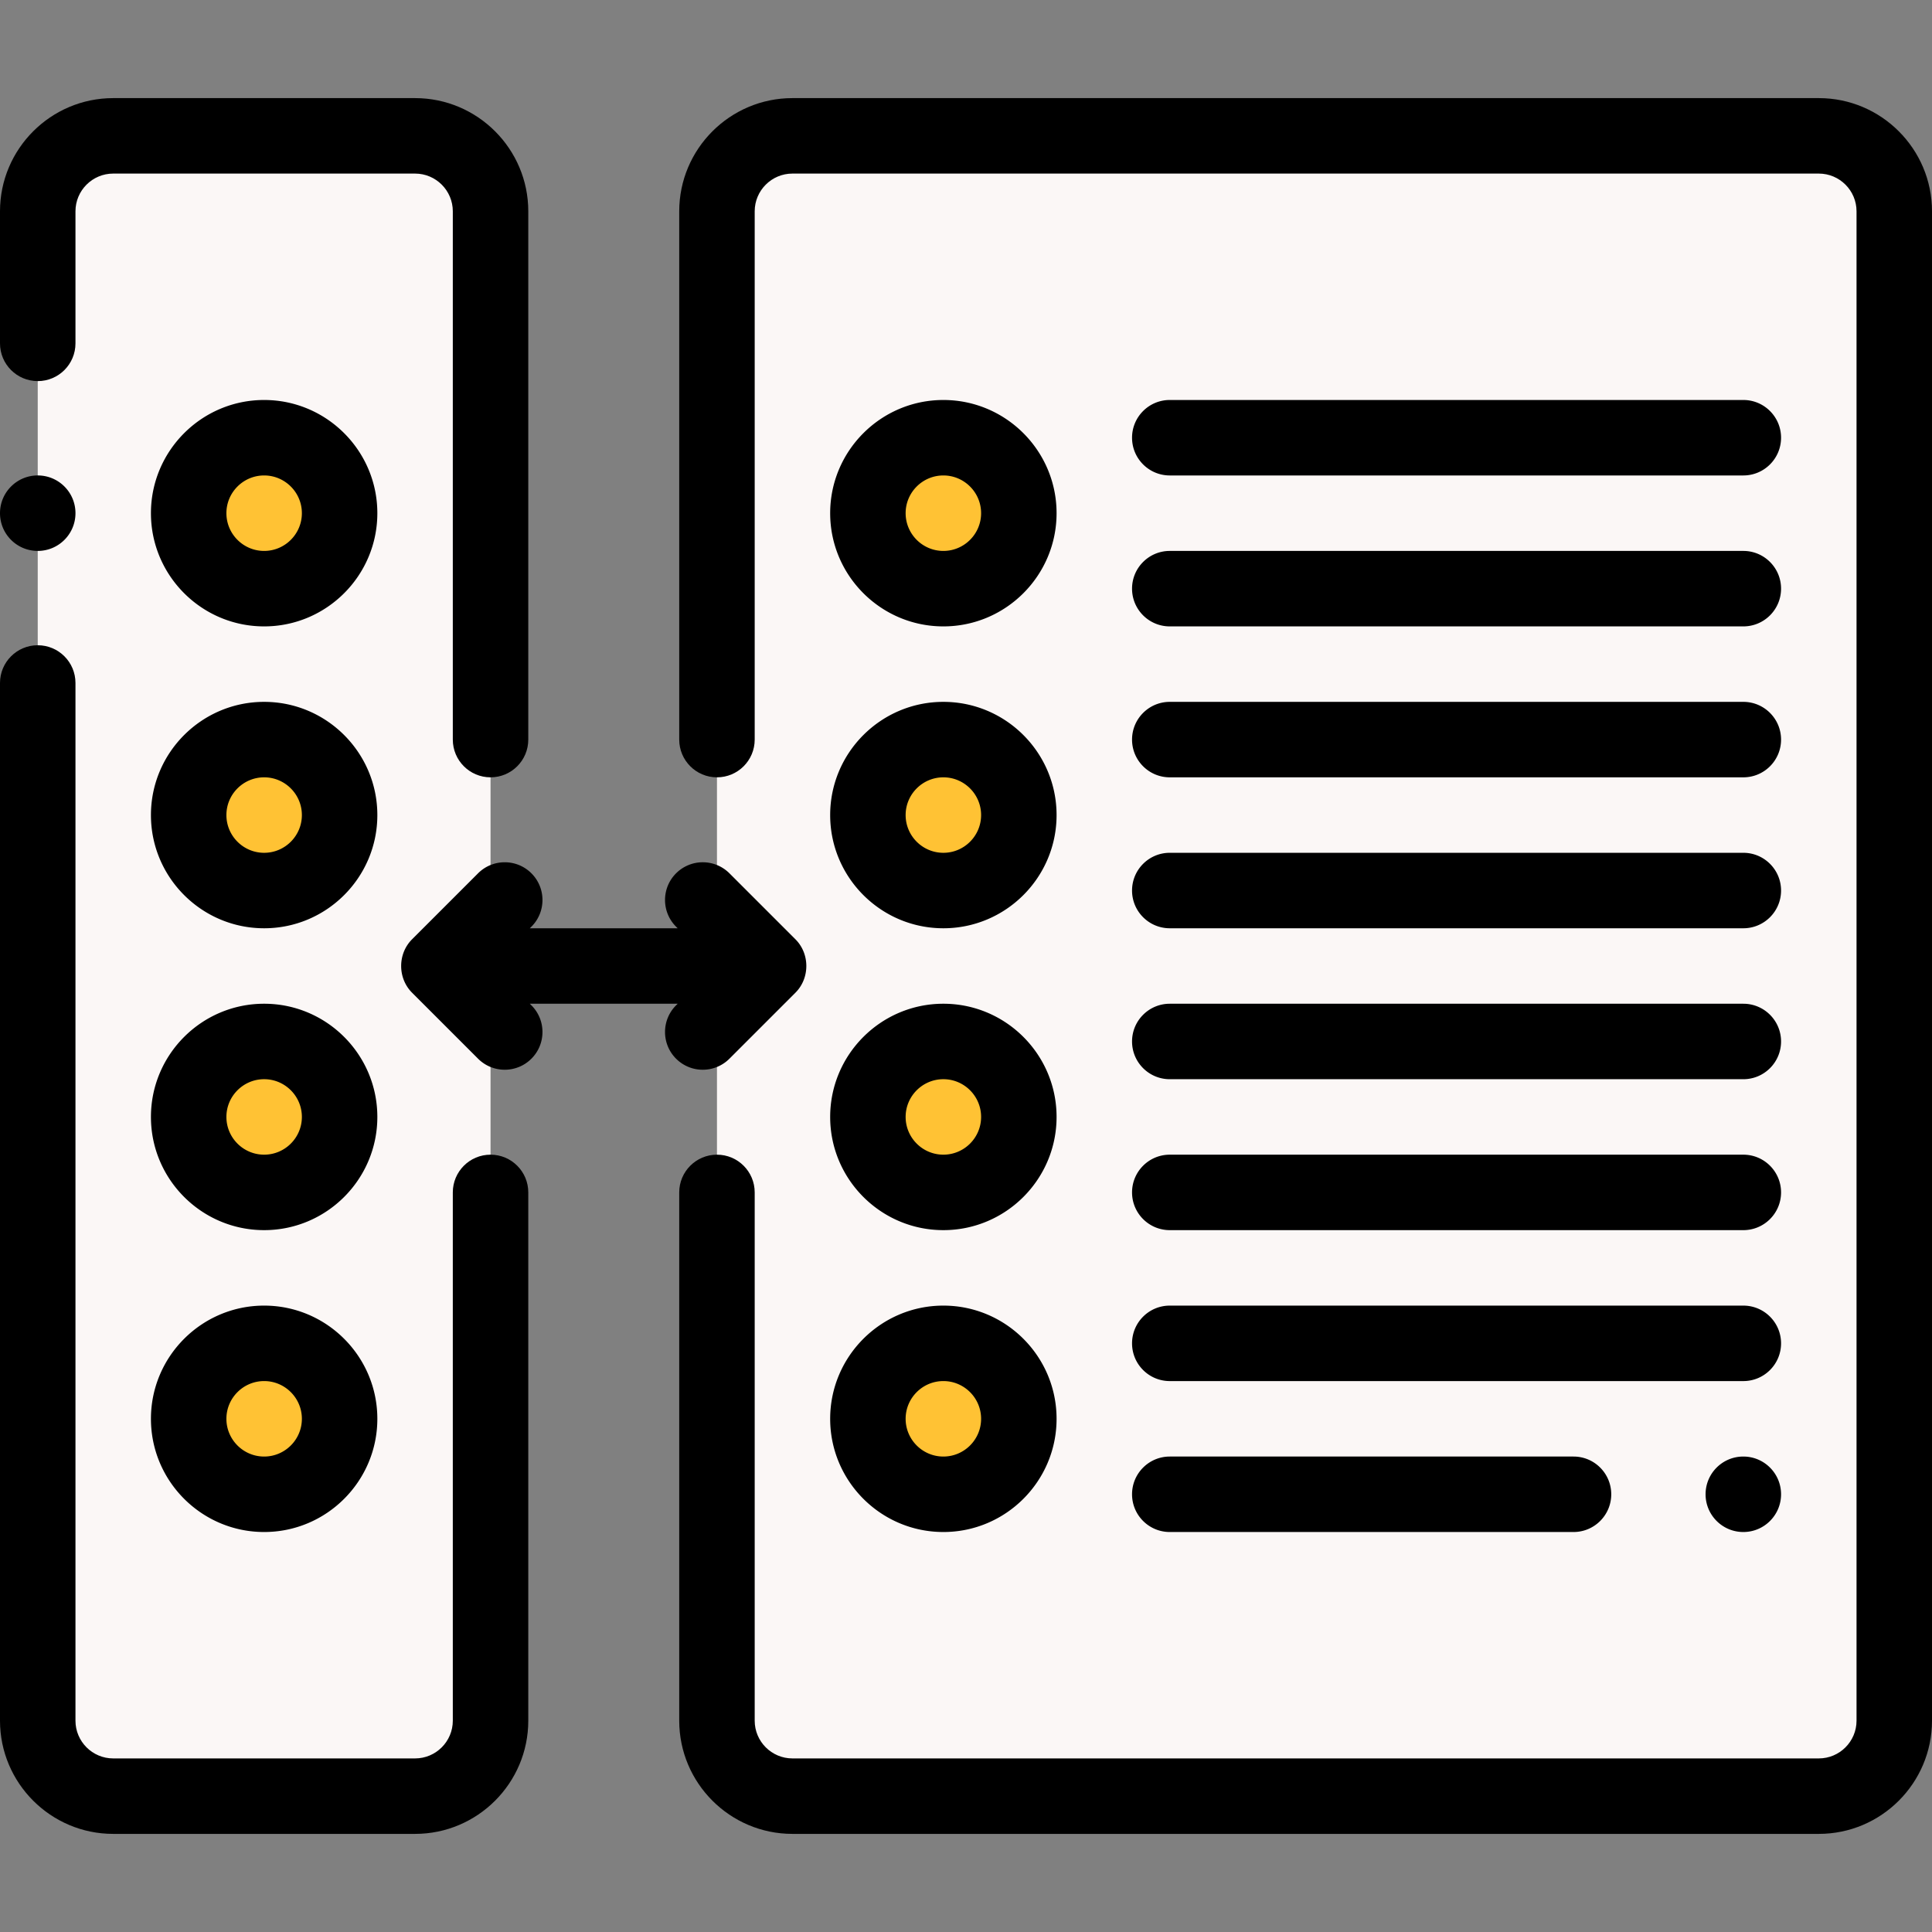 <?xml version="1.0" standalone="no"?><!DOCTYPE svg PUBLIC "-//W3C//DTD SVG 1.1//EN" "http://www.w3.org/Graphics/SVG/1.1/DTD/svg11.dtd"><svg t="1611039010761" class="icon" viewBox="0 0 1024 1024" version="1.1" xmlns="http://www.w3.org/2000/svg" p-id="1515" xmlns:xlink="http://www.w3.org/1999/xlink" width="200" height="200"><rect x="0" y="0" width="1024" height="1024" fill="#808080" stroke="none"/><defs><style type="text/css"></style></defs><path d="M140 272.001m-40 0a40 40 0 1 0 80 0 40 40 0 1 0-80 0Z" fill="#FFC234" p-id="1516"></path><path d="M140 432.001m-40 0a40 40 0 1 0 80 0 40 40 0 1 0-80 0Z" fill="#FFC234" p-id="1517"></path><path d="M140 591.999m-40 0a40 40 0 1 0 80 0 40 40 0 1 0-80 0Z" fill="#FFC234" p-id="1518"></path><path d="M140 751.999m-40 0a40 40 0 1 0 80 0 40 40 0 1 0-80 0Z" fill="#FFC234" p-id="1519"></path><path d="M500.007 272.001m-40 0a40 40 0 1 0 80 0 40 40 0 1 0-80 0Z" fill="#FFC234" p-id="1520"></path><path d="M500.007 432.001m-40 0a40 40 0 1 0 80 0 40 40 0 1 0-80 0Z" fill="#FFC234" p-id="1521"></path><path d="M500.007 591.999m-40 0a40 40 0 1 0 80 0 40 40 0 1 0-80 0Z" fill="#FFC234" p-id="1522"></path><path d="M500.007 751.999m-40 0a40 40 0 1 0 80 0 40 40 0 1 0-80 0Z" fill="#FFC234" p-id="1523"></path><path d="M259.999 112c0-21.998-18-40-40-40H60c-22 0-40 18-40 40v799.998c0 22 18 40 40 40h160c22 0 40-18.002 40-40V112zM140 551.999c22.092 0 40 17.91 40 40s-17.91 40-40 40-40-17.91-40-40 17.91-40 40-40z m0 160c22.092 0 40 17.91 40 40s-17.91 40-40 40-40-17.91-40-40 17.91-40 40-40z m0-319.999c22.092 0 40 17.91 40 40s-17.91 40-40 40-40-17.91-40-40 17.91-40 40-40z m0-159.998c22.092 0 40 17.91 40 40s-17.91 40-40 40-40-17.91-40-40c0-22.092 17.91-40 40-40zM380.005 112v799.998c0 22 18.002 40 40 40h543.997c22 0 40-18 40-40V112c0-22-18-40-40-40h-543.999c-21.998 0.002-39.998 18-39.998 40z m80.002 160.002c0-22.092 17.91-40 40-40s40 17.91 40 40-17.91 40-40 40-40-17.91-40-40z m0 160c0-22.092 17.91-40 40-40s40 17.91 40 40-17.91 40-40 40-40-17.91-40-40z m40 119.998c22.092 0 40 17.91 40 40s-17.91 40-40 40-40-17.91-40-40 17.908-40 40-40z m0 160c22.092 0 40 17.91 40 40s-17.91 40-40 40-40-17.91-40-40 17.908-40 40-40z" fill="#FBF7F6" p-id="1524"></path><path d="M20 201.994c11.046 0 20-8.954 20-20V112c0-11.028 8.972-19.998 20-19.998h160c11.028 0 20 8.972 20 19.998v279.999c0 11.046 8.956 20 20 20 11.046 0 20-8.954 20-20V112c0-33.084-26.916-59.998-60-59.998H60C26.916 52.002 0 78.916 0 112v69.994c0 11.046 8.956 20 20 20zM259.999 612.001c-11.044 0-20 8.954-20 20V911.998c0 11.028-8.972 20-20 20H60c-11.028 0-20-8.972-20-20V361.993c0-11.046-8.954-20-20-20-11.044 0-20 8.954-20 20V911.998c0 33.084 26.916 60 60 60h160c33.084 0 60-26.916 60-60V632.001c0-11.046-8.954-20-20-20zM964.002 52.002h-543.999c-33.084 0-59.998 26.914-59.998 59.998v279.999c0 11.046 8.954 20 20 20 11.044 0 20-8.954 20-20V112c0-11.028 8.97-19.998 19.998-19.998h543.999c11.028 0 19.998 8.972 19.998 19.998v799.998c0 11.028-8.97 20-19.998 20h-543.999c-11.028 0-19.998-8.972-19.998-20V632.001c0-11.046-8.956-20-20-20-11.046 0-20 8.954-20 20V911.998c0 33.084 26.914 60 59.998 60h543.999c33.084 0 59.998-26.916 59.998-60V112c0-33.084-26.914-59.998-59.998-59.998z" p-id="1525"></path><path d="M140 212.002c-33.084 0-60 26.916-60 60s26.916 60 60 60 60-26.916 60-60-26.916-60-60-60z m0 80c-11.028 0-20-8.972-20-20s8.972-20 20-20 20 8.972 20 20-8.972 20-20 20zM140 372.001c-33.084 0-60 26.916-60 60s26.916 60 60 60 60-26.916 60-60-26.916-60-60-60z m0 80c-11.028 0-20-8.972-20-20s8.972-20 20-20 20 8.972 20 20-8.972 20-20 20zM140 531.999c-33.084 0-60 26.916-60 60s26.916 60 60 60 60-26.916 60-60-26.916-60-60-60z m0 80c-11.028 0-20-8.972-20-20s8.972-20 20-20 20 8.972 20 20c0 11.03-8.972 20-20 20zM140 691.999c-33.084 0-60 26.916-60 60s26.916 60 60 60 60-26.916 60-60-26.916-60-60-60z m0 80c-11.028 0-20-8.972-20-20s8.972-20 20-20 20 8.972 20 20c0 11.03-8.972 20-20 20zM500.007 332.001c33.084 0 60-26.916 60-60s-26.916-60-60-60-60 26.916-60 60 26.916 60 60 60z m0-80c11.028 0 20 8.972 20 20s-8.972 20-20 20-20-8.972-20-20c0-11.03 8.972-20 20-20zM500.007 492.001c33.084 0 60-26.916 60-60s-26.916-60-60-60-60 26.916-60 60 26.916 60 60 60z m0-80c11.028 0 20 8.972 20 20s-8.972 20-20 20-20-8.972-20-20c0-11.03 8.972-20 20-20zM500.007 651.999c33.084 0 60-26.916 60-60s-26.916-60-60-60-60 26.916-60 60c0 33.086 26.916 60 60 60z m0-80c11.028 0 20 8.972 20 20s-8.972 20-20 20-20-8.972-20-20 8.972-20 20-20zM500.007 811.998c33.084 0 60-26.916 60-60s-26.916-60-60-60-60 26.916-60 60c0 33.086 26.916 60 60 60z m0-80c11.028 0 20 8.972 20 20s-8.972 20-20 20-20-8.972-20-20 8.972-20 20-20zM620.009 252.002H923.998c11.044 0 20-8.954 20-20s-8.956-20-20-20H620.009c-11.046 0-20 8.954-20 20s8.954 20 20 20zM620.009 332.001H923.998c11.044 0 20-8.954 20-20s-8.956-20-20-20H620.009c-11.046 0-20 8.954-20 20s8.954 20 20 20zM620.009 412.001H923.998c11.044 0 20-8.954 20-20s-8.956-20-20-20H620.009c-11.046 0-20 8.954-20 20s8.954 20 20 20zM620.009 492.001H923.998c11.044 0 20-8.954 20-20s-8.956-20-20-20H620.009c-11.046 0-20 8.954-20 20s8.954 20 20 20zM620.009 572.001H923.998c11.044 0 20-8.954 20-20s-8.956-20-20-20H620.009c-11.046 0-20 8.954-20 20s8.954 20 20 20zM620.009 652.001H923.998c11.044 0 20-8.954 20-20s-8.956-20-20-20H620.009c-11.046 0-20 8.954-20 20s8.954 20 20 20zM620.009 732.001H923.998c11.044 0 20-8.954 20-20s-8.956-20-20-20H620.009c-11.046 0-20 8.954-20 20s8.954 20 20 20zM620.009 812h213.982c11.044 0 20-8.954 20-20s-8.956-20-20-20H620.009c-11.046 0-20 8.954-20 20s8.954 20 20 20zM386.621 561.127l34.984-34.986c7.684-7.682 7.698-20.596 0-28.284l-34.984-34.984a20 20 0 0 0-28.284 0.002c-7.81 7.81-7.81 20.474 0 28.284l0.84 0.84h-78.352l0.84-0.84c7.81-7.81 7.81-20.474 0-28.284-7.808-7.81-20.468-7.81-28.286-0.002l-34.984 34.984c-7.696 7.686-7.688 20.598 0 28.284l34.984 34.984c3.906 3.906 9.024 5.858 14.142 5.858s10.236-1.954 14.142-5.858c7.81-7.81 7.81-20.474 0-28.284l-0.838-0.842h78.356l-0.844 0.844c-7.81 7.81-7.81 20.474 0 28.284a19.936 19.936 0 0 0 14.142 5.858 19.94 19.94 0 0 0 14.142-5.858zM923.998 772h-0.016c-11.044 0-19.992 8.954-19.992 20s8.964 20 20.008 20c11.044 0 20-8.954 20-20s-8.956-20-20-20zM20 292.001c11.046 0 20-8.954 20-20v-0.014c0-11.046-8.954-19.992-20-19.992-11.044 0-20 8.96-20 20.006 0 11.044 8.956 20 20 20z" p-id="1526"></path></svg>